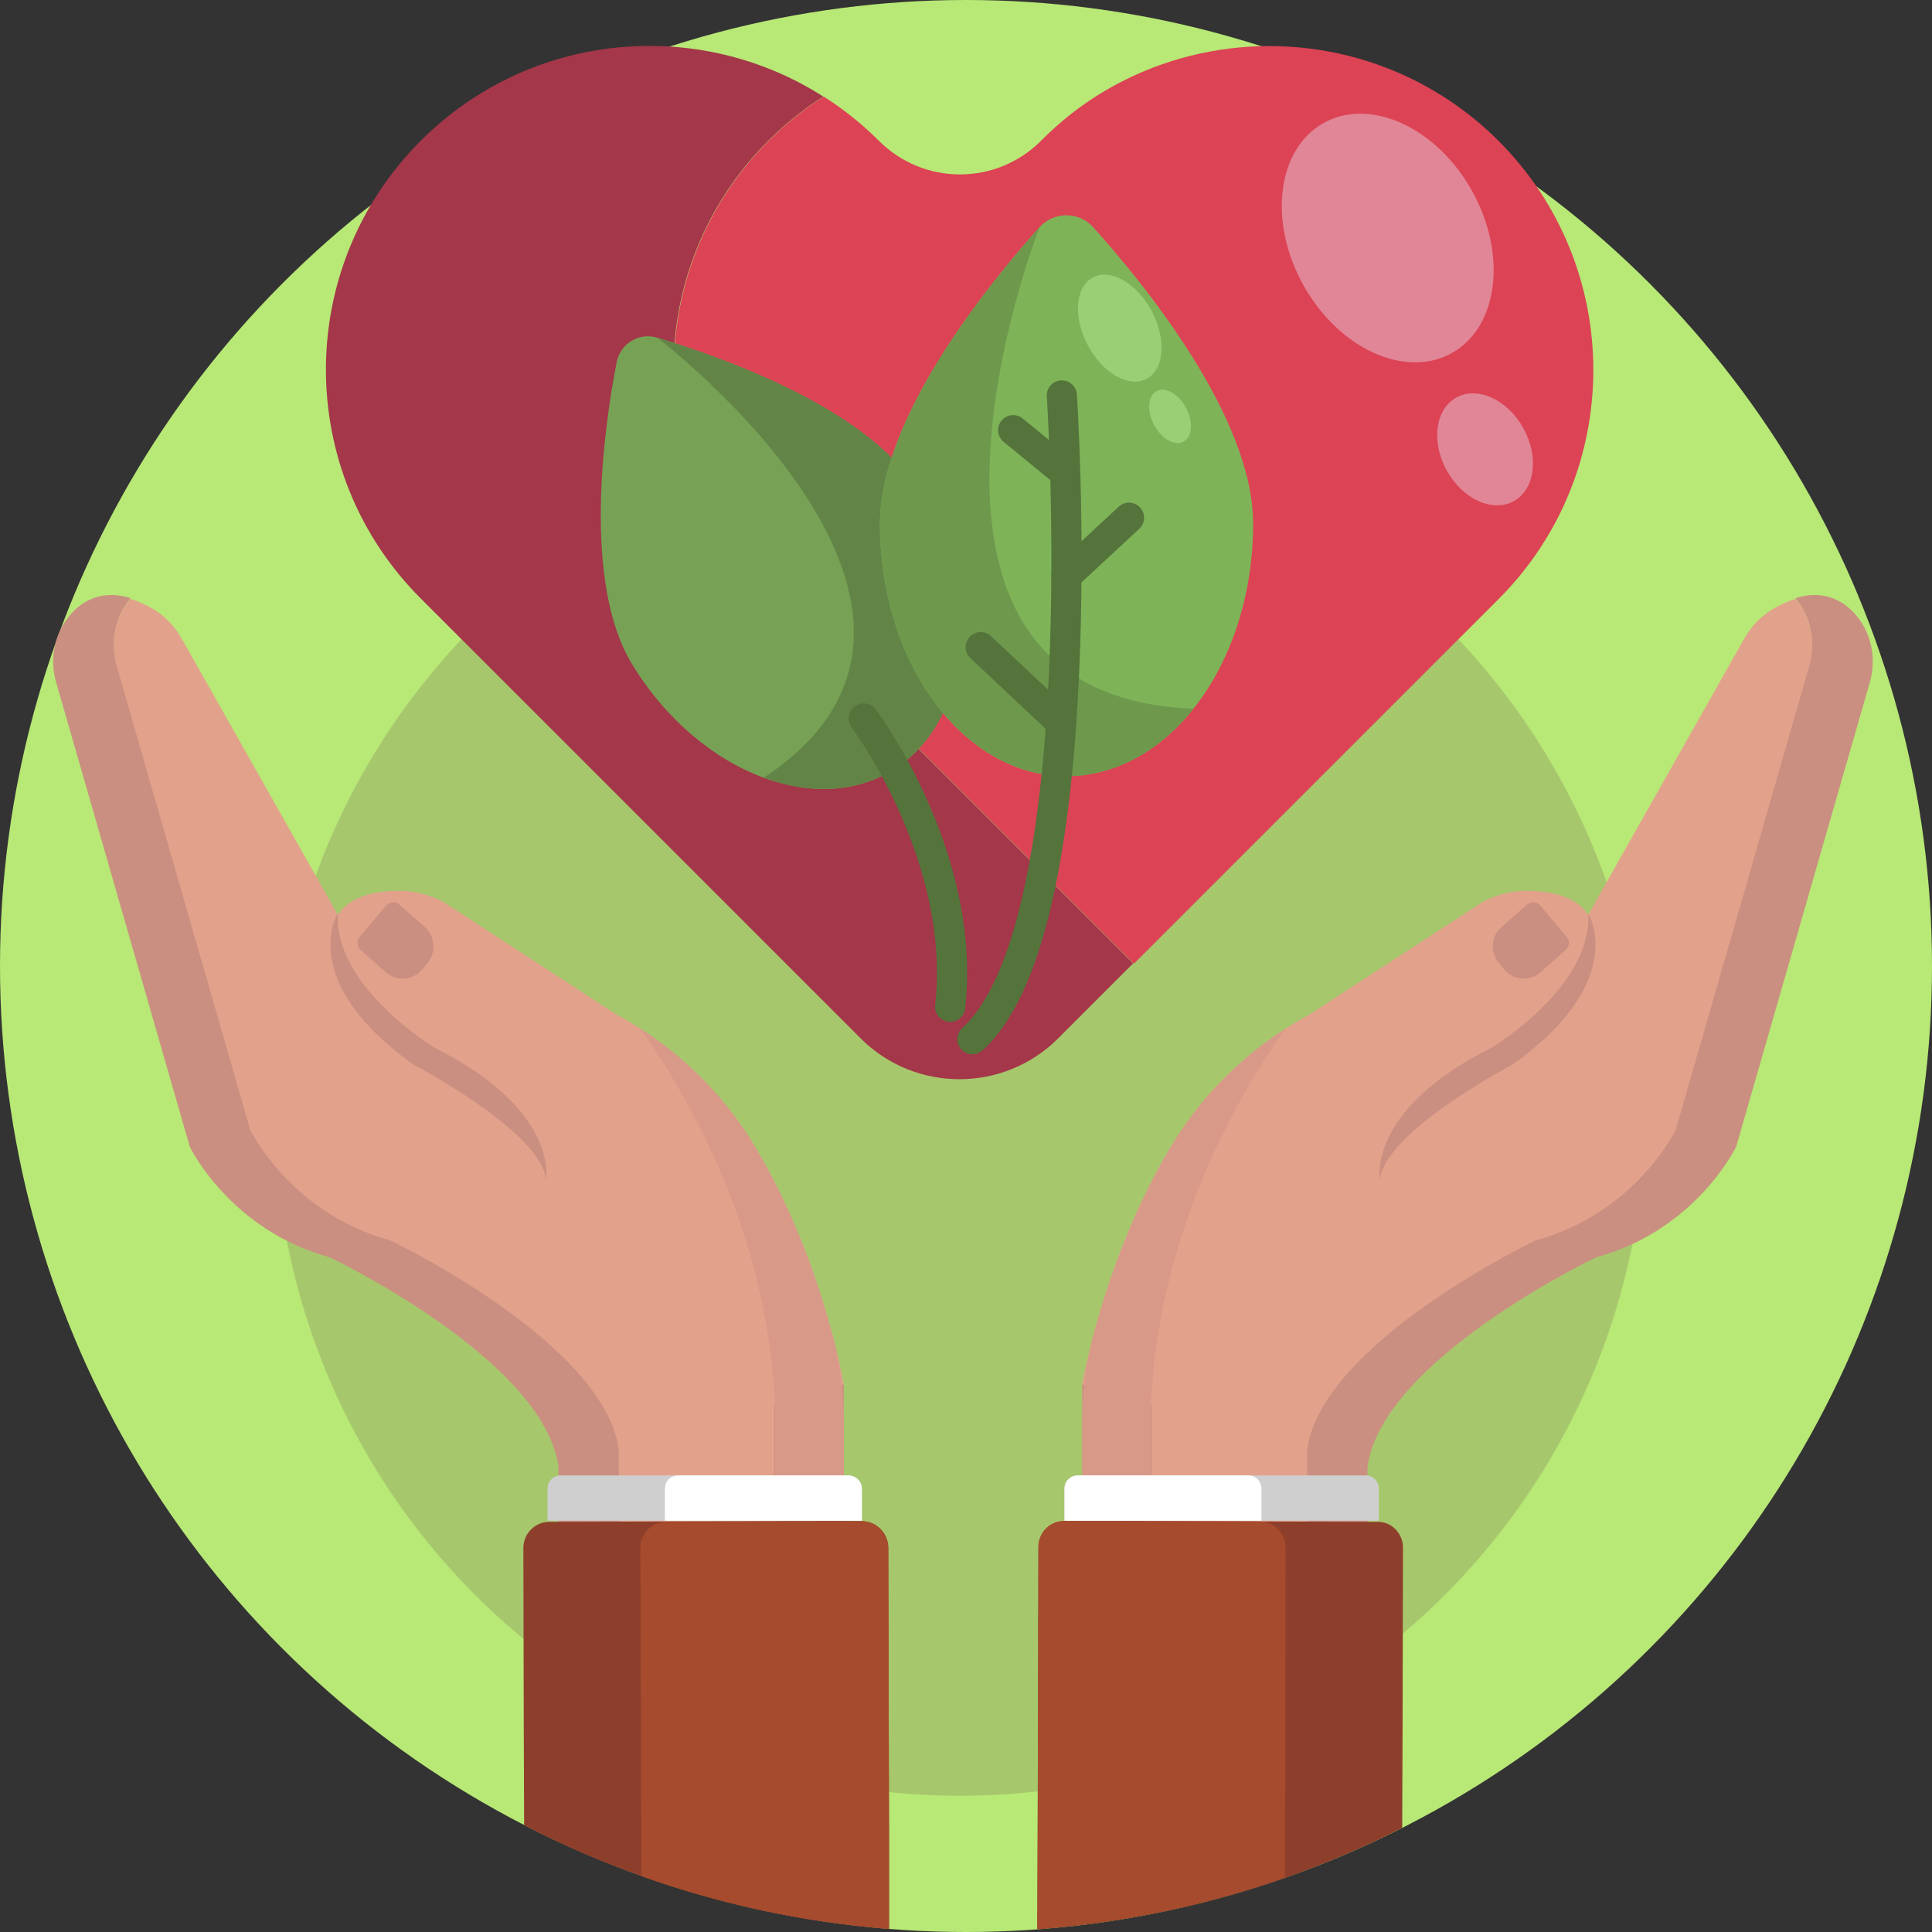 <?xml version="1.0" encoding="utf-8"?>
<!-- Generator: Adobe Illustrator 22.0.1, SVG Export Plug-In . SVG Version: 6.00 Build 0)  -->
<svg version="1.1" xmlns="http://www.w3.org/2000/svg" xmlns:xlink="http://www.w3.org/1999/xlink" x="0px" y="0px"
	 viewBox="0 0 512 512" style="enable-background:new 0 0 512 512;" xml:space="preserve">
<rect x="0" y="0" width="512" height="512" fill="#333333" stroke="none"/>
<style type="text/css">
	.st0{fill:#4B71B4;}
	.st1{fill:#80B4E8;}
	.st2{fill:#594144;}
	.st3{fill:#B8E876;}
	.st4{fill:#E09122;}
	.st5{fill:#FBF355;}
	.st6{fill:#EEC82F;}
	.st7{fill:#CEA628;}
	.st8{fill:#9BC9EF;}
	.st9{fill:#9DD055;}
	.st10{fill:#5686C5;}
	.st11{fill:#3B5880;}
	.st12{fill:#C2E5FB;}
	.st13{fill:#446697;}
	.st14{fill:#D1F1A0;}
	.st15{fill:#ABD170;}
	.st16{fill:#9DBD6A;}
	.st17{fill:#649D53;}
	.st18{fill:#72B35D;}
	.st19{fill:#ABD68D;}
	.st20{fill:#7FB358;}
	.st21{fill:#920C50;}
	.st22{fill:#C60053;}
	.st23{fill:#530730;}
	.st24{fill:#600332;}
	.st25{fill:#D5AC2A;}
	.st26{fill:#EFD776;}
	.st27{fill:#A7C76D;}
	.st28{fill:#A43749;}
	.st29{fill:#DC4355;}
	.st30{fill:#E18696;}
	.st31{fill:#77A255;}
	.st32{fill:#628547;}
	.st33{fill:#6E994D;}
	.st34{fill:none;stroke:#54743C;stroke-width:8;stroke-linecap:round;stroke-miterlimit:10;}
	.st35{fill:#9BCF75;}
	.st36{fill:#CA8F80;}
	.st37{fill:#E6B8AB;}
	.st38{fill:#E2A18B;}
	.st39{fill:#8E3F2B;}
	.st40{fill:#D89988;}
	.st41{fill:#CFCFCF;}
	.st42{fill:#A64B2D;}
	.st43{fill:#FFFFFF;}
	.st44{fill:#CA801F;}
	.st45{fill:#719C50;}
	.st46{fill:#85B7E5;}
	.st47{fill:#4F7BA9;}
	.st48{fill:#674C50;}
	.st49{fill:#BAD7ED;}
	.st50{fill:#63494D;}
	.st51{fill:#503D3F;}
	.st52{fill:#638547;}
	.st53{fill:#56713E;}
	.st54{fill:#BB5135;}
	.st55{fill:#93C4EC;}
	.st56{fill:#CA8121;}
	.st57{fill:#FDFCFC;}
	.st58{fill:#A83A4F;}
	.st59{fill:#BD5E44;}
	.st60{fill:#688C4A;}
	.st61{fill:#7DA55A;}
	.st62{fill:#90BA51;}
	.st63{fill:none;}
	.st64{fill:#ABC287;}
	.st65{fill:#BDD993;}
	.st66{fill:none;stroke:#534046;stroke-width:15;stroke-linecap:round;stroke-linejoin:round;stroke-miterlimit:10;}
	.st67{fill:#413133;}
	.st68{fill:#34292B;}
	.st69{fill:#644B50;}
	.st70{fill:#CDACB7;}
	.st71{fill:#A83A4D;}
	.st72{fill:#413335;}
	.st73{fill:#DC6579;}
	.st74{fill:#4C393C;}
	.st75{fill:#527FAE;}
	.st76{fill:#92C2EA;}
	.st77{fill:#5B8C4A;}
	.st78{fill:#729C51;}
	.st79{fill:#AADB5E;}
	.st80{fill:#D66C53;}
	.st81{fill:#A65340;}
	.st82{fill:#B8594A;}
	.st83{fill:#79A754;}
	.st84{fill:#4E3B3E;}
	.st85{fill:#5E4649;}
	.st86{fill:#604A50;}
	.st87{fill:#685258;}
	.st88{fill:#765E66;}
	.st89{fill:#FCF69A;}
	.st90{fill:#D3CC84;}
	.st91{fill:#E6A572;}
	.st92{fill:#74A151;}
	.st93{fill:#6F994F;}
	.st94{fill:#CC6D7D;}
	.st95{fill:#AD6576;}
	.st96{fill:#95422D;}
	.st97{fill:#BE6850;}
	.st98{fill:#3B2F32;}
	.st99{fill:none;stroke:#46383B;stroke-width:15;stroke-linecap:round;stroke-miterlimit:10;}
	.st100{fill:none;stroke:#3B2F32;stroke-width:15;stroke-linecap:round;stroke-miterlimit:10;}
	.st101{fill:#D6CF77;}
	.st102{fill:#F5EF82;}
	.st103{fill:#4A383B;}
	.st104{fill:#CACACA;}
	.st105{fill:#48373A;}
	.st106{fill:#7AA8D2;}
	.st107{fill:#6E9150;}
	.st108{fill:#587441;}
	.st109{fill:#D76E51;}
	.st110{fill:#CCC475;}
	.st111{fill:#DDD57E;}
	.st112{fill:#F8F19C;}
	.st113{fill:#FBF58A;}
	.st114{fill:#C67F20;}
	.st115{fill:#AB6B1C;}
	.st116{fill:#C98020;}
	.st117{fill:#D99A41;}
	.st118{fill:#DBA35B;}
	.st119{fill:#9B5F1B;}
	.st120{fill:#97CF6D;}
	.st121{fill:#5380B1;}
	.st122{fill:#96D16A;}
	.st123{fill:#92BD50;}
	.st124{fill:#7EB058;}
	.st125{fill:#709A50;}
	.st126{fill:#5A8A4A;}
	.st127{fill:#D9D9D9;}
	.st128{fill:#75A3CD;}
	.st129{fill:#6E974F;}
	.st130{fill:#CA6D7D;}
	.st131{fill:#AB6576;}
	.st132{fill:#93422D;}
	.st133{fill:#A44B2D;}
	.st134{fill:#BC6850;}
	.st135{fill:#DFB52B;}
	.st136{fill:#4C3A3C;}
	.st137{fill:#473538;}
	.st138{fill:#382B2E;}
	.st139{fill:none;stroke:#FFFFFF;stroke-width:8;stroke-linecap:round;stroke-miterlimit:10;}
	.st140{fill:#90C0E8;}
	.st141{fill:none;stroke:#E09122;stroke-width:12;stroke-linecap:round;stroke-miterlimit:10;}
	.st142{fill:#DCAE2B;}
	.st143{fill:#F0D05A;}
	.st144{fill:#729E51;}
	.st145{fill:#E4BA36;}
	.st146{fill:#F8F283;}
	.st147{fill:#E4B6A9;}
	.st148{fill:#D78E30;}
	.st149{fill:#598A49;}
	.st150{fill:#B65339;}
	.st151{fill:#BA751F;}
	.st152{fill:#466A9F;}
	.st153{fill:#8BB34D;}
	.st154{fill:#9BCE54;}
	.st155{fill:#7F9F49;}
	.st156{fill:#D37F6D;}
	.st157{fill:#BB5E44;}
	.st158{fill:#93BB55;}
	.st159{fill:#B3E665;}
	.st160{fill:none;stroke:#4C393C;stroke-width:8;stroke-miterlimit:10;}
	.st161{fill:#97432D;}
	.st162{fill:#DAB12A;}
	.st163{fill:#5E914C;}
	.st164{fill:#5381B3;}
	.st165{fill:#6A8F4C;}
	.st166{fill:#628047;}
	.st167{fill:#E29D37;}
	.st168{fill:#6E555B;}
	.st169{fill:#91CA67;}
	.st170{fill:#476BA1;}
	.st171{fill:#6699D9;}
	.st172{fill:#503C3E;}
	.st173{fill:#413235;}
	.st174{fill:#CC916A;}
	.st175{fill:#BA8363;}
	.st176{fill:#D09571;}
	.st177{fill:#C98F68;}
	.st178{fill:#AA3B4D;}
	.st179{fill:#DA6075;}
	.st180{fill:#92452D;}
	.st181{fill:#A24B2D;}
	.st182{fill:#B76252;}
	.st183{fill:#87BD60;}
	.st184{fill:#78A7D2;}
	.st185{fill:#F9F38F;}
	.st186{fill:#E0D650;}
	.st187{fill:#AFE086;}
	.st188{fill:#9FD476;}
	.st189{fill:#9DD176;}
	.st190{fill:#8FC468;}
	.st191{fill:#7EAE58;}
	.st192{fill:#6F9850;}
	.st193{fill:#59884A;}
	.st194{fill:#638347;}
	.st195{fill:#B95135;}
	.st196{fill:#E5AB62;}
	.st197{fill:#733228;}
	.st198{fill:#803728;}
	.st199{fill:#6D974D;}
	.st200{fill:#99CD75;}
	.st201{fill:#93412C;}
	.st202{fill:#93C2EA;}
	.st203{fill:#CD926B;}
	.st204{fill:#E6AF8A;}
	.st205{fill:#E5DB4E;}
	.st206{fill:#FBF375;}
	.st207{fill:#779E54;}
	.st208{fill:#D3966D;}
	.st209{fill:#DA4355;}
	.st210{fill:#A83B4D;}
	.st211{fill:none;stroke:#594144;stroke-width:8;stroke-linecap:round;stroke-miterlimit:10;}
	.st212{fill:#E5A855;}
	.st213{fill:#EAC291;}
	.st214{fill:#96C252;}
	.st215{fill:#695055;}
	.st216{fill:#DC9C42;}
	.st217{fill:#8E5C1B;}
	.st218{fill:#F4EB6A;}
	.st219{fill:#CBC049;}
	.st220{fill:none;stroke:#B8E876;stroke-width:15;stroke-linecap:round;stroke-miterlimit:10;}
	.st221{fill:#A36A1C;}
	.st222{fill:#ECC94A;}
	.st223{fill:#91BEDA;}
	.st224{fill:#3D2F32;}
	.st225{fill:#A6394C;}
	.st226{fill:#33292B;}
	.st227{fill:#4F3D42;}
	.st228{fill:#638147;}
	.st229{fill:#CD8321;}
	.st230{fill:#D3CA4A;}
	.st231{fill:#E2A550;}
	.st232{fill:#B75135;}
	.st233{fill:#D4CD77;}
	.st234{fill:#F3EC80;}
	.st235{fill:#46383B;}
	.st236{fill:#82AA61;}
	.st237{fill:#8EBF69;}
	.st238{fill:#3C2E31;}
	.st239{fill:#C49F27;}
	.st240{fill:#D2BF7C;}
	.st241{fill:#F6E18D;}
	.st242{fill:#D6D6D6;}
	.st243{fill:#B5D7F2;}
	.st244{fill:#F1D467;}
	.st245{fill:#739FBD;}
	.st246{fill:#D0946C;}
	.st247{fill:#BE8767;}
	.st248{fill:#D0A829;}
	.st249{fill:#F6DF86;}
	.st250{fill:#EABA8D;}
	.st251{fill:#F0D1B8;}
	.st252{fill:#A5D0F1;}
	.st253{fill:#E3A13F;}
	.st254{fill:#F0FAFF;}
	.st255{fill:#B4D3E3;}
	.st256{fill:#80A5C3;}
	.st257{fill:#87AFD5;}
	.st258{fill:#B1D1E7;}
	.st259{fill:#AED66F;}
	.st260{fill:#91AA61;}
	.st261{fill:#A8384B;}
	.st262{fill:#CD8120;}
	.st263{fill:#E6AD56;}
	.st264{fill:none;stroke:#E6AD56;stroke-width:8;stroke-linecap:round;stroke-miterlimit:10;}
	.st265{fill:#9EBD68;}
	.st266{fill:#AAD16E;}
	.st267{fill:#86656B;}
	.st268{fill:#6D954D;}
	.st269{fill:#98CB75;}
	.st270{fill:#75A251;}
	.st271{fill:#91BD4F;}
	.st272{fill:none;stroke:#B8E078;stroke-width:8;stroke-linecap:round;stroke-miterlimit:10;}
	.st273{fill:none;stroke:#B8E078;stroke-width:8;stroke-linecap:round;stroke-linejoin:round;stroke-miterlimit:10;}
	.st274{fill:#8FBA4E;}
	.st275{fill:#B3E860;}
	.st276{fill:#E7A748;}
	.st277{fill:none;stroke:#B6E676;stroke-width:15;stroke-linecap:round;stroke-miterlimit:10;}
	.st278{fill:#639B53;}
	.st279{fill:#476B9F;}
	.st280{fill:#82B1DE;}
	.st281{fill:#A6533F;}
	.st282{fill:#C28A69;}
	.st283{fill:#64494E;}
	.st284{fill:#77565C;}
	.st285{fill:#4F3C40;}
	.st286{fill:#ECCCB1;}
	.st287{fill:#BF6F5C;}
	.st288{fill:none;stroke:#D4F1A7;stroke-width:10;stroke-linecap:round;stroke-miterlimit:10;}
	.st289{fill:none;stroke:#B8E876;stroke-width:10;stroke-linecap:round;stroke-miterlimit:10;}
	.st290{fill:#47688F;}
	.st291{fill:#3F5B78;}
	.st292{fill:#354E6C;}
	.st293{fill:#DAB12B;}
	.st294{fill:#C8A028;}
	.st295{fill:#F0D15C;}
	.st296{fill:#F8F28B;}
	.st297{fill:#F7F18D;}
	.st298{fill:#DED450;}
	.st299{fill:#F9F155;}
	.st300{fill:#A2CFF4;}
	.st301{fill:none;stroke:#594144;stroke-width:10;stroke-linecap:round;stroke-miterlimit:10;}
	.st302{fill:#F5F0AB;}
	.st303{fill:#496DA1;}
	.st304{fill:#5A85C7;}
	.st305{fill:#D7D7D7;}
	.st306{fill:#ADD3E6;}
	.st307{fill:#98B8C3;}
	.st308{fill:#CDCECF;}
	.st309{fill:#BF4F69;}
	.st310{fill:#A83448;}
	.st311{fill:#A4DAF7;}
	.st312{fill:#81A861;}
	.st313{fill:#82A549;}
	.st314{fill:#B6E676;}
	.st315{fill:#8CBD69;}
	.st316{fill:#ECC62F;}
	.st317{fill:#F4EA80;}
	.st318{fill:#D6AD2B;}
	.st319{fill:#6F9151;}
	.st320{fill:#46699C;}
	.st321{fill:#4A373A;}
	.st322{fill:#89B04C;}
	.st323{fill:#99CC53;}
	.st324{fill:#B1E465;}
	.st325{fill:#E19E3B;}
	.st326{fill:#C05970;}
	.st327{fill:#D95F74;}
	.st328{fill:#74A8DE;}
	.st329{fill:#C47C1E;}
	.st330{fill:#719A51;}
	.st331{fill:#A8D95E;}
	.st332{fill:#D46C53;}
	.st333{fill:#A45340;}
	.st334{fill:#B6594A;}
	.st335{fill:#79A554;}
	.st336{fill:#B6DAF7;}
	.st337{fill:#739F51;}
	.st338{fill:#DDB32B;}
	.st339{fill:#DE8F22;}
	.st340{fill:none;stroke:#46383B;stroke-width:8;stroke-linecap:round;stroke-miterlimit:10;}
	.st341{fill:none;stroke:#3B2F32;stroke-width:8;stroke-linecap:round;stroke-miterlimit:10;}
	.st342{fill:#C8C8C8;}
	.st343{fill:#7F9D49;}
	.st344{fill:#BA5E44;}
	.st345{fill:#92B955;}
	.st346{fill:#D17F6D;}
	.st347{fill:#5D8F4C;}
	.st348{fill:#B75334;}
	.st349{fill:#CA6D57;}
	.st350{fill:#A4574D;}
	.st351{fill:#7FB1E6;}
	.st352{fill:#77A3CD;}
	.st353{fill:#90BA4F;}
	.st354{fill:#5C8F4B;}
	.st355{fill:#ACDE5D;}
	.st356{fill:#6FAC5A;}
	.st357{fill:none;stroke:#9DD055;stroke-width:10;stroke-linecap:round;stroke-miterlimit:10;}
	.st358{fill:#AD5643;}
	.st359{fill:#B96052;}
	.st360{fill:#CB8D84;}
	.st361{fill:#CC6C56;}
	.st362{fill:#DE9A8E;}
	.st363{fill:#D37B6A;}
	.st364{fill:#A87758;}
	.st365{fill:#372A2C;}
	.st366{fill:#B8815C;}
	.st367{fill:#433335;}
	.st368{fill:#2C2325;}
	.st369{fill:#95402B;}
	.st370{fill:#A85441;}
	.st371{fill:#D2C74B;}
	.st372{fill:#B25945;}
	.st373{fill:none;stroke:#594144;stroke-width:15;stroke-linecap:round;stroke-miterlimit:10;}
	.st374{fill:none;stroke:#594144;stroke-width:12;stroke-linecap:round;stroke-miterlimit:10;}
	.st375{fill:#8F473B;}
	.st376{fill:#453538;}
	.st377{fill:#517DAB;}
	.st378{fill:#75A050;}
	.st379{fill:#A5384D;}
	.st380{fill:#CC6075;}
	.st381{fill:#F26B7F;}
	.st382{fill:#C67189;}
	.st383{fill:#B26980;}
	.st384{fill:#D87990;}
	.st385{fill:#F2869B;}
	.st386{fill:#EF8499;}
	.st387{fill:#649CD7;}
	.st388{fill:#639CDB;}
	.st389{fill:#C8ED8D;}
	.st390{fill:#A9DB83;}
	.st391{fill:#9BCF76;}
	.st392{fill:#7EAC58;}
	.st393{fill:#8CC463;}
	.st394{fill:#7FAC5B;}
	.st395{fill:#769C55;}
	.st396{fill:#6A894D;}
	.st397{fill:#769B56;}
	.st398{fill:#9BCC75;}
	.st399{fill:#AF5641;}
	.st400{fill:#F4D576;}
	.st401{fill:#76A055;}
	.st402{fill:#628347;}
	.st403{fill:#4F7B9F;}
	.st404{fill:#466D86;}
	.st405{fill:#4D789C;}
</style>
<g id="BULINE">
	<circle id="XMLID_233_" class="st3" cx="256" cy="256" r="256"/>
</g>
<g id="Icons">
	<g id="XMLID_337_">
		<circle id="XMLID_450_" class="st27" cx="254.4" cy="294.2" r="181.7"/>
		<path id="XMLID_311_" class="st28" d="M203.6,158.6c-33.5-33.5-33.5-87.8,0-121.3l0,0c4.5-4.5,9.4-8.4,14.6-11.7
			C185,4.4,140.5,8.3,111.5,37.3l0,0c-33.5,33.5-33.5,87.8,0,121.3l21.5,21.5l95.1,95.1c14.4,14.4,37.9,14.4,52.3,0l19.9-19.9
			l-75.3-75.3L203.6,158.6z"/>
		<path id="XMLID_309_" class="st29" d="M397.1,37.3L397.1,37.3c-4.5-4.5-9.4-8.4-14.6-11.7c-24.8-15.8-55.9-17.6-82.1-5.5
			c-8.9,4.1-17.2,9.8-24.5,17.2l0,0c-11.9,11.9-31.1,11.9-43,0l0,0c-4.5-4.5-9.4-8.4-14.6-11.7c-5.2,3.3-10.1,7.2-14.6,11.7l0,0
			c-33.5,33.5-33.5,87.8,0,121.3l21.5,21.5l75.3,75.3l75.3-75.3l21.5-21.5C430.6,125.1,430.6,70.8,397.1,37.3z"/>
		
			<ellipse id="XMLID_308_" transform="matrix(0.874 -0.486 0.486 0.874 15.819 186.808)" class="st30" cx="367.7" cy="62.9" rx="25.6" ry="34.9"/>
		
			<ellipse id="XMLID_307_" transform="matrix(0.874 -0.486 0.486 0.874 -8.147 206.404)" class="st30" cx="393.5" cy="118.9" rx="11.6" ry="15.7"/>
		<g id="XMLID_243_">
			<path id="XMLID_245_" class="st31" d="M167.5,176c9,14.8,21.8,25.3,34.9,30.1c11.9,4.4,24.2,4.1,34.1-2
				c20.9-12.7,23.9-45.9,6.7-74.2c-13.1-21.5-51.4-35.1-69-40.4c0,0,0,0,0,0c-4.9-1.5-9.9,1.6-10.8,6.6
				C159.9,114.1,154.4,154.5,167.5,176z"/>
			<path id="XMLID_244_" class="st32" d="M202.4,206.1c11.9,4.4,24.2,4.1,34.1-2c20.9-12.7,23.9-45.9,6.7-74.2
				c-13.1-21.5-51.4-35.1-69-40.4C175.7,90.7,268.8,162.2,202.4,206.1z"/>
		</g>
		<g id="XMLID_235_">
			<path id="XMLID_242_" class="st20" d="M332.1,138.8c0,19.3-6.1,36.8-15.8,49c-8.8,11.1-20.7,17.9-33.7,17.9
				c-27.3,0-49.4-30-49.4-66.9c0-28.1,28.7-63.4,42.3-78.6c0,0,0,0,0,0c3.8-4.2,10.4-4.2,14.2,0C303.4,75.4,332.1,110.7,332.1,138.8
				z"/>
			<path id="XMLID_241_" class="st33" d="M316.3,187.8c-8.8,11.1-20.7,17.9-33.7,17.9c-27.3,0-49.4-30-49.4-66.9
				c0-28.1,28.7-63.4,42.3-78.6C274.7,62.2,227.4,184.6,316.3,187.8z"/>
			<path id="XMLID_240_" class="st34" d="M257.7,275.4c33.1-30,23.7-170.6,23.7-170.6"/>
			
				<ellipse id="XMLID_239_" transform="matrix(0.884 -0.468 0.468 0.884 -6.298 148.828)" class="st35" cx="296.7" cy="87.1" rx="9.6" ry="15.2"/>
			
				<ellipse id="XMLID_238_" transform="matrix(0.884 -0.468 0.468 0.884 -15.682 157.74)" class="st35" cx="310" cy="110.5" rx="4.8" ry="7.6"/>
			<line id="XMLID_237_" class="st34" x1="259.9" y1="171.5" x2="281.2" y2="191.5"/>
			<line id="XMLID_236_" class="st34" x1="282.6" y1="152.6" x2="299.2" y2="137.2"/>
			<line id="XMLID_334_" class="st34" x1="281.2" y1="124.4" x2="268.5" y2="114"/>
		</g>
		<path id="XMLID_341_" class="st34" d="M228.9,190.4c0,0,27.4,36.4,22.9,76.4"/>
		<g id="XMLID_2093_">
			<path id="XMLID_4602_" class="st36" d="M156.1,366.9c-16.7-21.3-52.5-38.4-52.5-38.4c-26.6-7.2-37.1-29.3-37.1-29.3L31,176.2
				c-1.8-6.1-0.5-12.8,3.6-17.7c-7.2-2.2-12.3,0.4-15.6,4c-4.5,4.9-6,11.9-4.1,18.4l35.4,123c0,0,10.6,22.1,37.1,29.3
				c0,0,56.7,27,60.6,55.5v22.4h75.6v-44.2H156.1z"/>
			<path id="XMLID_4600_" class="st38" d="M223.6,366.9c0,0-5.4-32.6-23.2-62.5c-7.6-12.9-18.2-23.8-30.7-31.8c-2-1.3-4-2.5-6.1-3.6
				l-46-29.9c-3.3-1.8-6.9-2.8-10.6-3c-0.4,0-0.8,0-1.2,0c-0.3,0-0.7,0-1,0c-5.4,0.1-12,1.4-15.3,6.3l-41.6-73.6
				c-1.7-2.9-4.1-5.4-7-7.2c-2.3-1.4-4.4-2.3-6.4-2.9c-4.1,4.9-5.3,11.6-3.6,17.7l35.4,123c0,0,10.6,22.1,37.1,29.3
				c0,0,56.7,27,60.6,55.5v19h41.2v-30.9L223.6,366.9z"/>
			<path id="XMLID_4599_" class="st36" d="M89.5,242.1c0,0-11.1,17.7,20,40c0,0,33.9,17.7,35.2,30.5c0,0,3.6-18.4-29.5-34.9
				C115.3,277.7,88.5,261.7,89.5,242.1z"/>
			<path id="XMLID_4724_" class="st39" d="M235.6,511.2c-22.9-1.8-44.9-6.6-65.6-14c-10.7-3.8-21.1-8.3-31.1-13.5l-0.1-27.1
				l-0.1-46.4c0-3.8,3.1-6.9,6.9-6.9l2.4,0l71.7-0.2l3.9,0h0l4.8,0h0c0.3,0,0.6,0,1,0.1c3.4,0.5,5.9,3.4,6,6.8l0.2,75.5L235.6,511.2
				z"/>
			<path id="XMLID_2098_" class="st40" d="M220.6,353.7c-3.3-12.2-9.5-31.3-20.2-49.3c-7.6-12.9-18.2-23.8-30.7-31.8
				c12.8,18,33.6,53.9,35.7,99.6V403h18.2v-26.4c0-7.7-1-15.3-2.9-22.7C220.7,353.8,220.7,353.8,220.6,353.7z"/>
			<path id="XMLID_2097_" class="st36" d="M113.3,255.2l-1.4,1.7c-2.4,2.9-6.7,3.3-9.6,0.8l-6.7-5.9c-1-0.9-1.2-2.4-0.3-3.5l7-8.3
				c0.9-1,2.4-1.2,3.5-0.3l6.7,5.9C115.3,248,115.7,252.3,113.3,255.2z"/>
			<path id="XMLID_2096_" class="st41" d="M228.4,394.5v8.5h-83.3v-8.5c0-2,1.6-3.5,3.5-3.5h76.2C226.8,391,228.4,392.6,228.4,394.5
				z"/>
			<path id="XMLID_482_" class="st42" d="M235.6,511.2c-22.9-1.8-44.9-6.6-65.6-14l-0.1-24.6l-0.2-61.5v-0.9c0-3.8,3.1-6.9,6.9-6.9
				l47-0.1l5.8,0c3.4,0.5,5.9,3.4,6,6.8l0.2,75.5L235.6,511.2z"/>
			<path id="XMLID_2094_" class="st43" d="M228.4,394.5v8.5h-52.2v-8.5c0-2,1.6-3.5,3.5-3.5h45.1C226.8,391,228.4,392.6,228.4,394.5
				z"/>
		</g>
		<g id="XMLID_312_">
			<path id="XMLID_440_" class="st36" d="M354.4,366.9c16.7-21.3,52.5-38.4,52.5-38.4c26.6-7.2,37.1-29.3,37.1-29.3l35.4-123
				c1.8-6.1,0.5-12.8-3.6-17.7c7.2-2.2,12.3,0.4,15.6,4c4.5,4.9,6,11.9,4.1,18.4l-35.4,123c0,0-10.6,22.1-37.1,29.3
				c0,0-56.7,27-60.6,55.5v22.4h-75.6v-44.2H354.4z"/>
			<path id="XMLID_352_" class="st38" d="M286.8,366.9c0,0,5.4-32.6,23.2-62.5c7.6-12.9,18.2-23.8,30.7-31.8c2-1.3,4-2.5,6.1-3.6
				l46-29.9c3.3-1.8,6.9-2.8,10.6-3c0.4,0,0.8,0,1.2,0c0.3,0,0.7,0,1,0c5.4,0.1,12,1.4,15.3,6.3l41.6-73.6c1.7-2.9,4.1-5.4,7-7.2
				c2.3-1.4,4.4-2.3,6.4-2.9c4.1,4.9,5.3,11.6,3.6,17.7l-35.4,123c0,0-10.6,22.1-37.1,29.3c0,0-56.7,27-60.6,55.5v19h-41.2v-30.9
				L286.8,366.9z"/>
			<path id="XMLID_351_" class="st36" d="M420.9,242.1c0,0,11.1,17.7-20,40c0,0-33.9,17.7-35.2,30.5c0,0-3.6-18.4,29.5-34.9
				C395.2,277.7,422,261.7,420.9,242.1z"/>
			<path id="XMLID_4722_" class="st39" d="M371.8,410.1l-0.1,46.4l-0.1,27.9c-10,5.1-20.4,9.5-31.1,13.3
				c-20.8,7.3-42.8,11.9-65.6,13.6l0.1-25.8l0.2-75.5c0-3.5,2.6-6.4,6-6.8c0.3,0,0.6-0.1,1-0.1h0l4.8,0h0l3.9,0l71.7,0.2l2.4,0
				C368.7,403.2,371.8,406.3,371.8,410.1z"/>
			<path id="XMLID_348_" class="st40" d="M289.8,353.7c3.3-12.2,9.5-31.3,20.2-49.3c7.6-12.9,18.2-23.8,30.7-31.8
				c-12.8,18-33.6,53.9-35.7,99.6V403h-18.2v-26.4c0-7.7,1-15.3,2.9-22.7C289.8,353.8,289.8,353.8,289.8,353.7z"/>
			<path id="XMLID_340_" class="st36" d="M397.2,255.2l1.4,1.7c2.4,2.9,6.7,3.3,9.6,0.8l6.7-5.9c1-0.9,1.2-2.4,0.3-3.5l-7-8.3
				c-0.9-1-2.4-1.2-3.5-0.3l-6.7,5.9C395.1,248,394.8,252.3,397.2,255.2z"/>
			<path id="XMLID_338_" class="st41" d="M282.1,394.5v8.5h83.3v-8.5c0-2-1.6-3.5-3.5-3.5h-76.2C283.6,391,282.1,392.6,282.1,394.5z
				"/>
			<path id="XMLID_477_" class="st42" d="M340.7,410.1v0.9l-0.1,61.5l-0.1,25.1c-20.8,7.3-42.8,11.9-65.6,13.6l0.1-25.8l0.2-75.5
				c0-3.5,2.6-6.4,6-6.8l5.8,0l47,0.1C337.6,403.2,340.7,406.3,340.7,410.1z"/>
			<path id="XMLID_333_" class="st43" d="M282.1,394.5v8.5h52.2v-8.5c0-2-1.6-3.5-3.5-3.5h-45.1C283.6,391,282.1,392.6,282.1,394.5z
				"/>
		</g>
	</g>
</g>
</svg>
